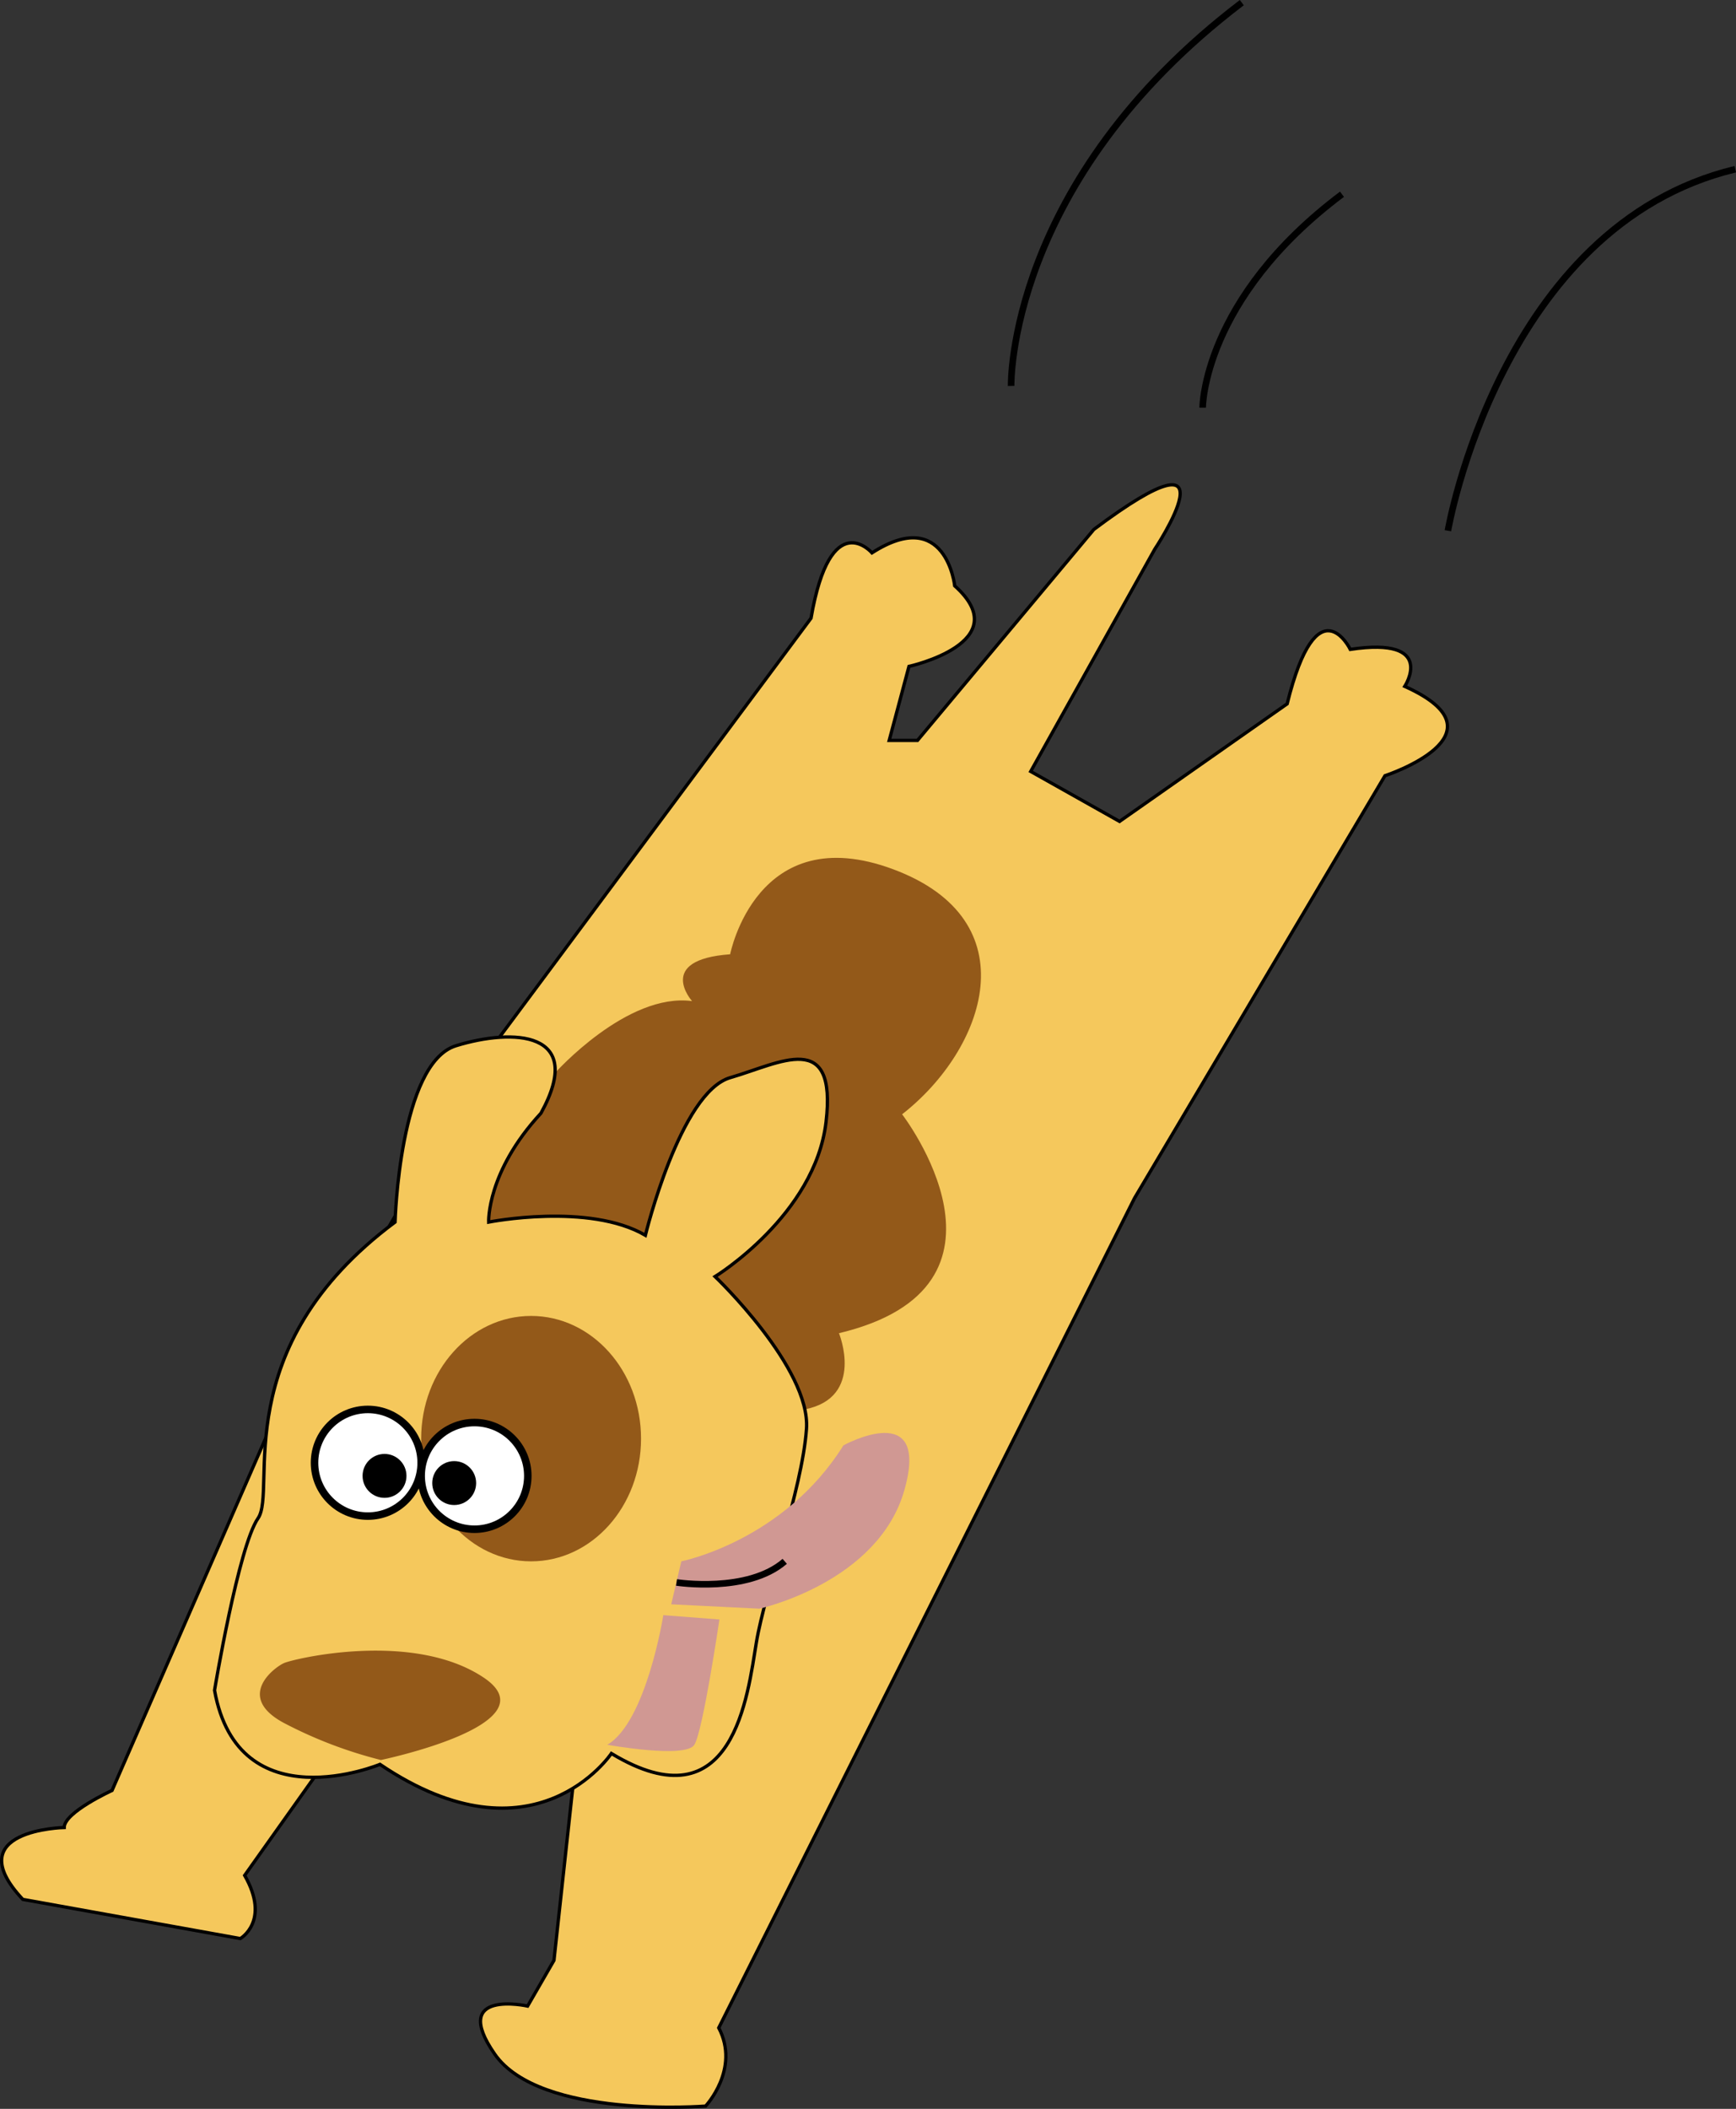 <svg id="Layer_1" data-name="Layer 1" xmlns="http://www.w3.org/2000/svg" viewBox="0 0 263.39 319.84"><rect x="0" y="0" width="263.39" height="319.84" fill="#333333" stroke="none"/><defs><style>.cls-1{fill:#f5c85c;}.cls-1,.cls-3,.cls-4,.cls-6{stroke:#000;stroke-miterlimit:10;}.cls-1,.cls-4{stroke-width:0.5px;}.cls-2{fill:#935919;}.cls-3{fill:#fff;stroke-width:1.14px;}.cls-5{fill:#d09893;}.cls-6{fill:none;}</style></defs><path class="cls-1" d="M86.89,271.23l-2.84,26.09-4,6.93s-11.88-2.64-5,7.27,32,7.9,32,7.9,5.28-5.59,2-11.87l63.08-125.83,38-64.07s19.16-6.28,3-13.55c0,0,4.95-7.59-8.26-5.61,0,0-5-10.24-9.58,8.26l-25.43,17.83L156.38,117,175.2,83.3s13.21-19.82-9.24-3l-26.76,32h-4.29l3-11.23s16.52-3.63,6.94-12.22c0,0-1.32-12.22-12.55-5,0,0-6.28-7.27-9.25,9.91L75.77,157.32,40.33,218.07,17,271.55s-7.26,3.31-7.26,5.62c0,0-16.19.33-6.28,10.9l33,5.94s4.62-2.64.66-9.58l10.57-14.88L68.2,259.33Z"/><path class="cls-2" d="M84.2,162.74S95.11,150.51,105,151.83c0,0-5.61-6.28,5.78-7.1,0,0,4-20.64,24.77-12.88s14,27.25,1.32,37.15c0,0,20.15,26.1-9.58,33.2,0,0,4,9.74-5.2,11.56s-31-17.51-31-17.51L72,185.85l3.9-23.29Z"/><path class="cls-1" d="M59.94,185.35s.66-24.11,9.25-26.75S89,156.29,82.07,168.84c-8.26,8.92-7.93,16.51-7.93,16.51s15.19-3,23.78,2c0,0,5.28-21.72,12.88-23.91S127,156,125.33,170.16s-16.84,23.45-16.84,23.45,14.53,13.87,13.87,23.12-6.28,24.44-7.6,32.36-3.42,28.08-22,16.85c0,0-11.66,17.5-35.11,1.65,0,0-21.47,8.92-25.1-11.23,0,0,3.63-21.8,6.6-26.09S34.18,204.51,59.94,185.35Z"/><ellipse class="cls-2" cx="80.58" cy="218.19" rx="16.68" ry="18.61"/><circle class="cls-3" cx="55.81" cy="221.85" r="8.09"/><circle class="cls-3" cx="71.99" cy="223.84" r="8.09"/><path class="cls-2" d="M57.79,266.93s26.26-5.45,15.52-12.55-28.73-2.81-30.22-2.15-7.43,5.12,0,9.09A66.56,66.56,0,0,0,57.79,266.93Z"/><circle class="cls-4" cx="68.91" cy="224.93" r="3.08"/><circle class="cls-4" cx="58.34" cy="223.84" r="3.08"/><path class="cls-5" d="M92.14,264.62s11.89,2.14,13.21,0,3.8-19,3.8-19l-8.51-.66S98.08,261.15,92.14,264.62Z"/><path class="cls-5" d="M103.37,236.8s15.52-3.06,24.6-17.59c0,0,13.22-7.27,9.25,6.77s-22,18-22,18l-13.38-.66Z"/><path class="cls-6" d="M102.64,240s10.8,1.68,16.42-3.2"/><path class="cls-6" d="M153.41,58.53s-.66-31,35-58.13"/><path class="cls-6" d="M182.47,61.83s0-16.51,21.14-32.37"/><path class="cls-6" d="M219.68,80.49s7.93-46.24,43.6-54.83"/></svg>